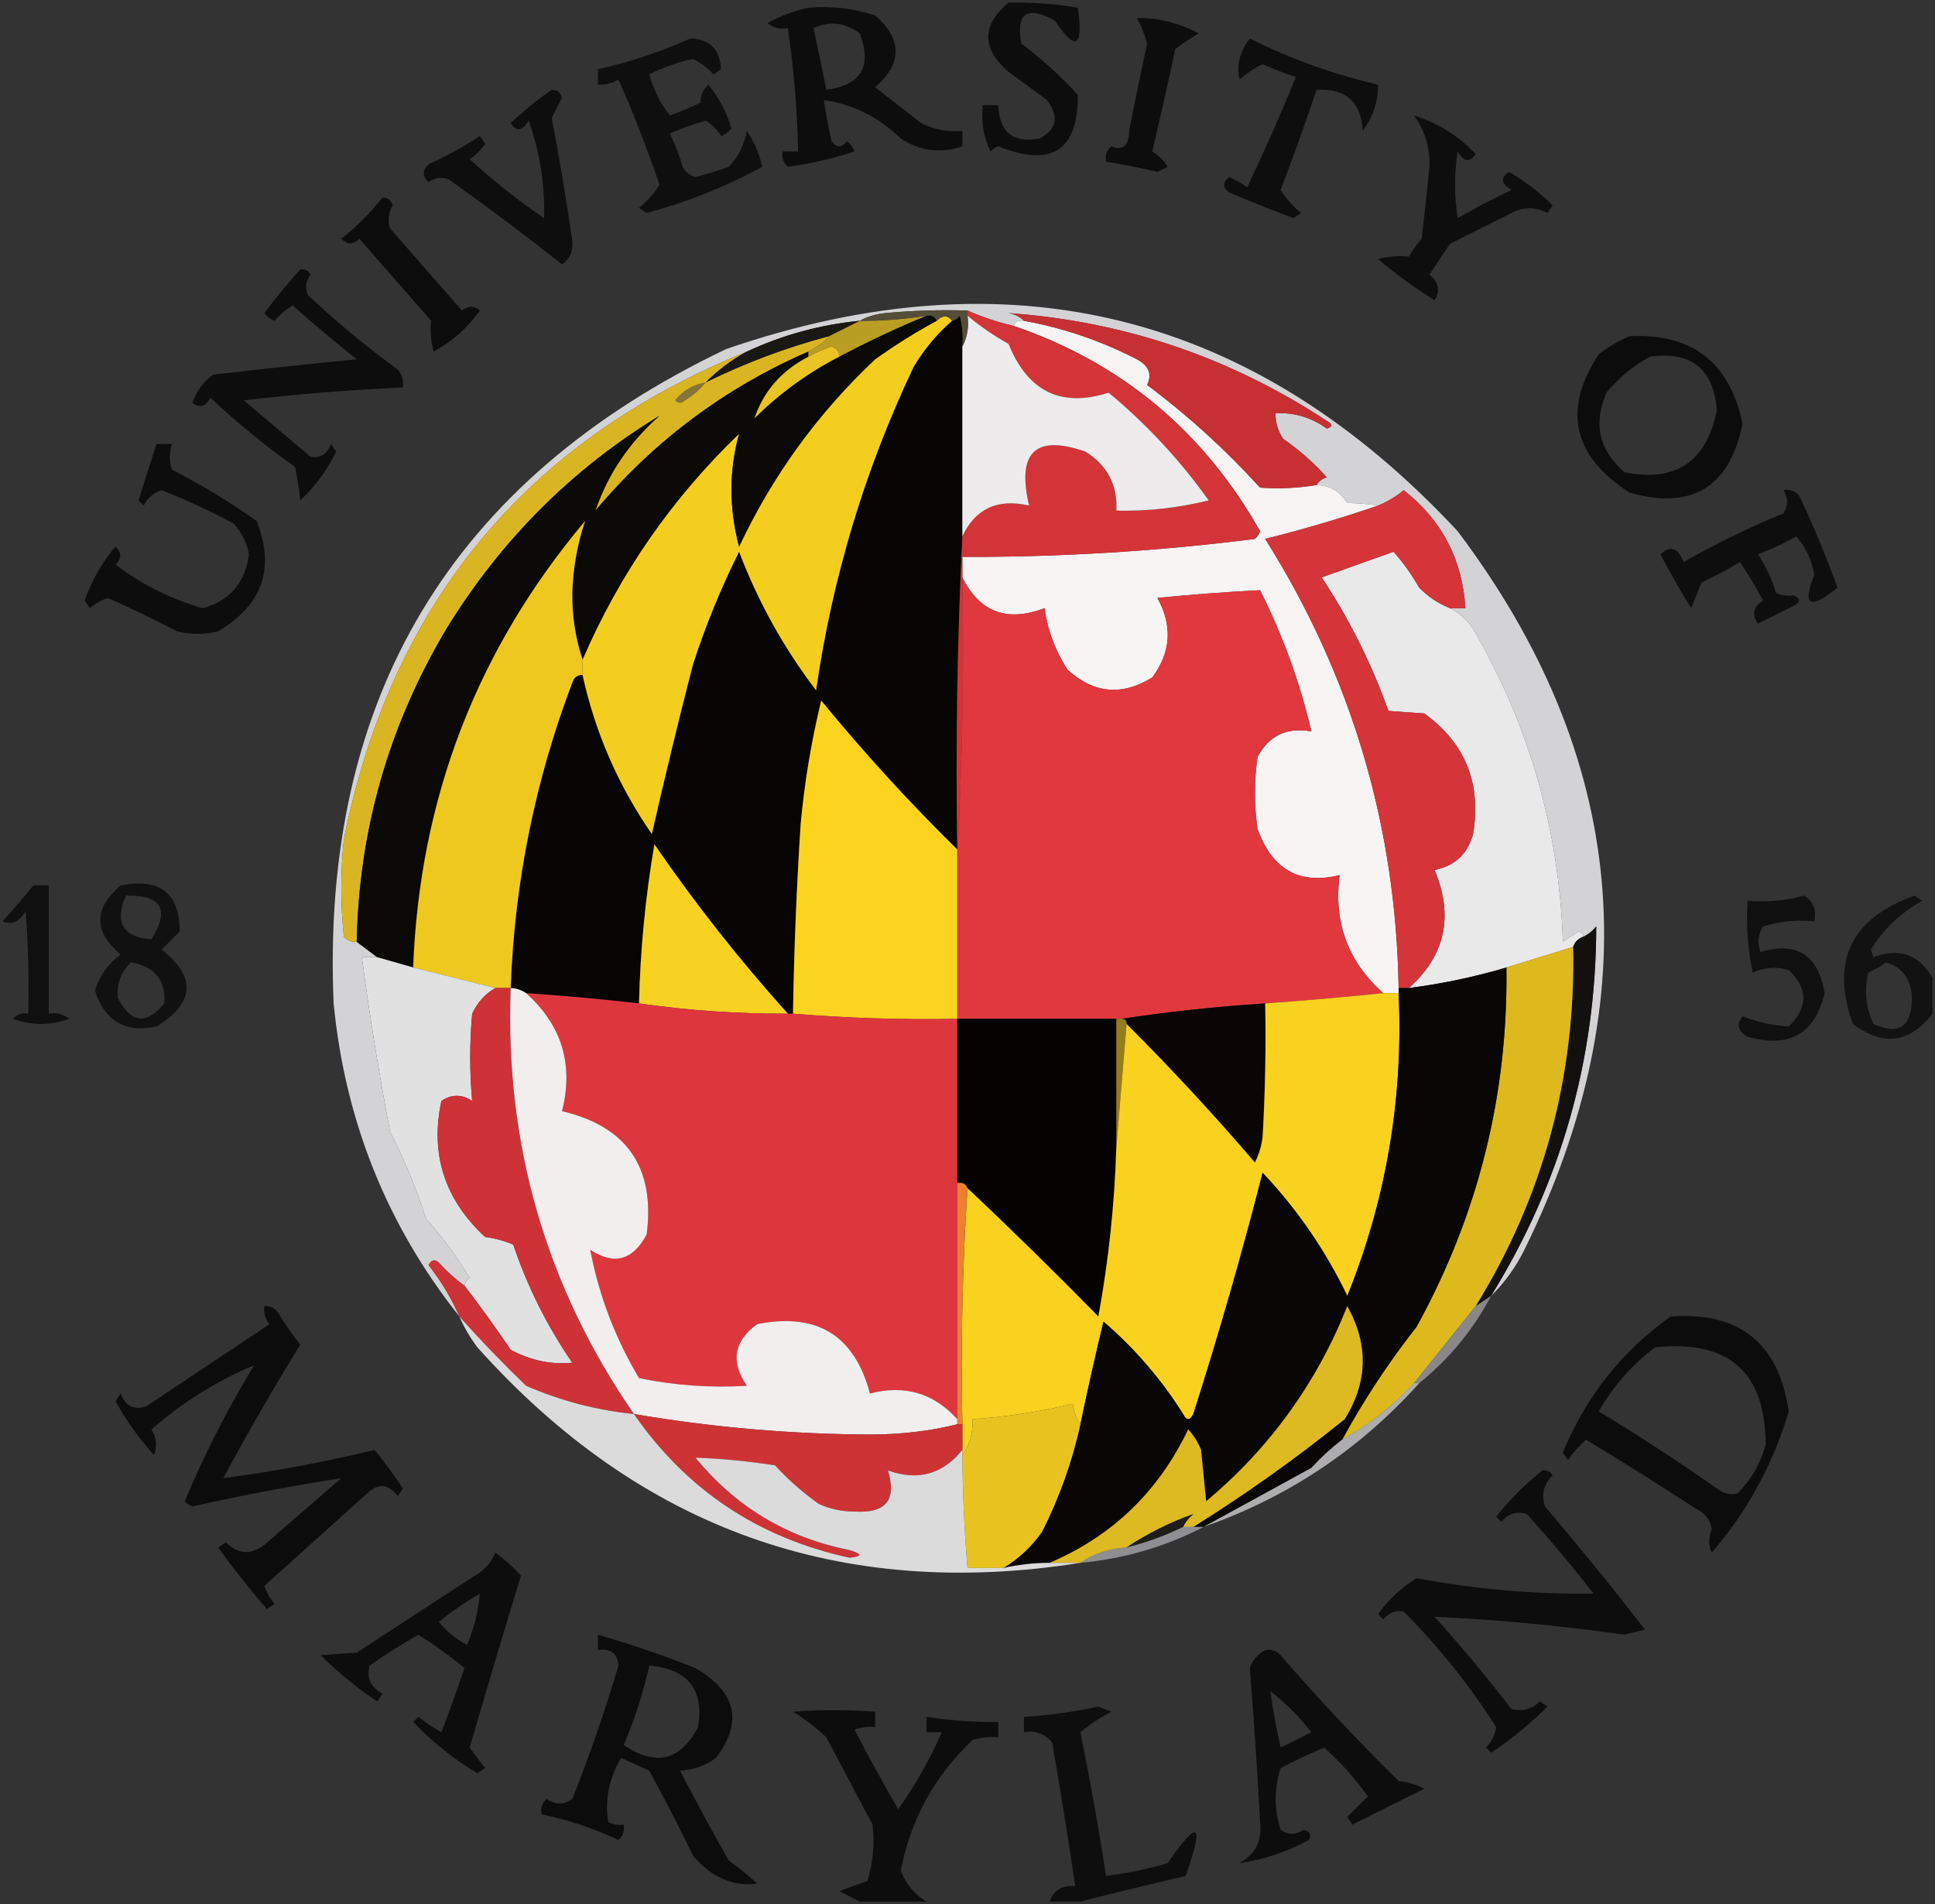<?xml version="1.0" encoding="UTF-8"?>
<!DOCTYPE svg PUBLIC "-//W3C//DTD SVG 1.1//EN" "http://www.w3.org/Graphics/SVG/1.1/DTD/svg11.dtd">
<svg xmlns="http://www.w3.org/2000/svg" version="1.1" width="377px" height="371px" style="shape-rendering:geometricPrecision; text-rendering:geometricPrecision; image-rendering:optimizeQuality; fill-rule:evenodd; clip-rule:evenodd" xmlns:xlink="http://www.w3.org/1999/xlink">
<rect width="100%" height="100%" fill="#333333" stroke="none"/>
<g><path style="opacity:0.745" fill="#000000" d="M 196.5,0.5 C 201.303,0.437 205.803,0.77 210,1.5C 211.111,9.318 209.611,10.152 205.5,4C 200.064,1.049 197.897,2.549 199,8.5C 202.966,11.464 206.633,14.797 210,18.5C 210.057,29.355 204.89,32.688 194.5,28.5C 193.914,28.709 193.414,29.043 193,29.5C 191.608,26.722 191.108,23.722 191.5,20.5C 192.5,20.5 193.5,20.5 194.5,20.5C 194.688,25.757 197.355,27.924 202.5,27C 205.902,25.214 206.402,22.714 204,19.5C 201.5,17.667 199,15.833 196.5,14C 191.234,9.419 191.234,4.919 196.5,0.5 Z"/></g>
<g><path style="opacity:0.742" fill="#000000" d="M 157.5,1.5 C 161.967,1.133 166.3,1.633 170.5,3C 175.833,7.667 175.833,12.333 170.5,17C 173.5,19.333 176.5,21.667 179.5,24C 182.014,25.253 184.68,25.753 187.5,25.5C 187.5,26.5 187.5,27.5 187.5,28.5C 183.298,29.954 179.298,29.454 175.5,27C 171.201,22.814 166.201,20.314 160.5,19.5C 160.933,22.166 161.433,24.832 162,27.5C 163,28.833 164,28.833 165,27.5C 165.692,28.025 166.192,28.692 166.5,29.5C 162.265,30.905 157.932,31.905 153.5,32.5C 152.614,31.675 152.281,30.675 152.5,29.5C 153.5,29.5 154.5,29.5 155.5,29.5C 155.328,21.455 154.661,13.455 153.5,5.5C 152.022,5.762 150.689,5.429 149.5,4.5C 152.092,3.083 154.759,2.083 157.5,1.5 Z M 158.5,5.5 C 161.595,4.034 164.595,4.368 167.5,6.5C 169.957,12.921 167.79,16.587 161,17.5C 160.161,13.363 159.327,9.363 158.5,5.5 Z"/></g>
<g><path style="opacity:0.749" fill="#000000" d="M 221.5,3.5 C 225.806,3.492 229.806,4.492 233.5,6.5C 232.029,7.417 230.529,8.417 229,9.5C 227.562,16.192 226.062,22.858 224.5,29.5C 225.737,30.281 226.737,31.281 227.5,32.5C 226.833,32.833 226.167,33.167 225.5,33.5C 222.18,32.703 218.846,32.036 215.5,31.5C 215.281,30.325 215.614,29.325 216.5,28.5C 218.784,29.416 219.951,28.416 220,25.5C 221.103,19.818 222.27,14.152 223.5,8.5C 223.014,6.696 222.347,5.029 221.5,3.5 Z"/></g>
<g><path style="opacity:0.711" fill="#000000" d="M 134.5,7.5 C 138.241,7.587 140.241,9.587 140.5,13.5C 140,13.833 139.5,14.167 139,14.5C 137.864,13.217 136.531,12.217 135,11.5C 132.016,12.12 129.182,13.12 126.5,14.5C 127.306,17.446 128.639,20.112 130.5,22.5C 132.541,21.764 134.541,20.931 136.5,20C 136.446,18.649 136.946,17.482 138,16.5C 140.057,18.979 141.557,21.812 142.5,25C 141.975,25.692 141.308,26.192 140.5,26.5C 139.719,25.263 138.719,24.263 137.5,23.5C 135.111,24.18 132.778,25.014 130.5,26C 131.525,28.072 132.358,30.238 133,32.5C 133.519,33.516 134.353,34.182 135.5,34.5C 137.697,33.934 139.864,33.268 142,32.5C 143.836,30.585 145.002,28.252 145.5,25.5C 146.949,27.611 147.949,29.944 148.5,32.5C 141.464,36.352 133.964,39.352 126,41.5C 125.5,41.167 125,40.833 124.5,40.5C 126.097,39.209 127.43,37.709 128.5,36C 126.118,29.015 123.451,22.181 120.5,15.5C 119.264,16.246 117.93,16.579 116.5,16.5C 116.5,15.5 116.5,14.5 116.5,13.5C 122.784,12.072 128.784,10.072 134.5,7.5 Z"/></g>
<g><path style="opacity:0.723" fill="#000000" d="M 243.5,7.5 C 251.468,11.489 259.801,14.489 268.5,16.5C 268.494,19.85 267.494,22.85 265.5,25.5C 265.199,19.844 262.199,17.177 256.5,17.5C 254.327,24.022 251.993,30.522 249.5,37C 250.57,38.709 251.903,40.209 253.5,41.5C 253,41.833 252.5,42.167 252,42.5C 247.793,40.931 243.627,39.264 239.5,37.5C 238.167,36.5 238.167,35.5 239.5,34.5C 240.748,35.04 241.915,35.707 243,36.5C 246.357,29.434 249.524,22.267 252.5,15C 250.278,14.305 248.111,13.472 246,12.5C 244.374,13.289 242.874,14.289 241.5,15.5C 240.883,12.667 241.55,10 243.5,7.5 Z"/></g>
<g><path style="opacity:0.73" fill="#000000" d="M 107.5,17.5 C 108.497,17.47 109.164,17.97 109.5,19C 108.833,20.333 108.167,21.667 107.5,23C 109.019,30.963 110.352,38.963 111.5,47C 111.691,48.973 111.024,50.473 109.5,51.5C 102.308,45.808 94.975,40.308 87.5,35C 86.101,34.405 84.768,34.572 83.5,35.5C 82.269,34.349 82.269,33.183 83.5,32C 86.994,30.421 90.327,28.587 93.5,26.5C 93.833,27 94.167,27.5 94.5,28C 93.728,29.221 92.728,30.221 91.5,31C 96.06,35.194 100.894,39.028 106,42.5C 106.184,35.941 105.184,29.607 103,23.5C 101.815,25.559 100.648,25.726 99.5,24C 102.022,21.583 104.688,19.417 107.5,17.5 Z"/></g>
<g><path style="opacity:0.729" fill="#000000" d="M 275.5,22.5 C 280.12,23.942 284.12,26.442 287.5,30C 286.352,31.726 285.185,31.559 284,29.5C 283.333,33.833 283.333,38.167 284,42.5C 287.453,40.524 290.953,38.691 294.5,37C 292.441,35.815 292.274,34.648 294,33.5C 297.117,35.307 299.95,37.474 302.5,40C 302.167,40.5 301.833,41 301.5,41.5C 299.568,40.48 297.568,40.313 295.5,41C 291.158,43.171 286.824,45.338 282.5,47.5C 281.167,49.5 279.833,51.5 278.5,53.5C 280.333,54.968 280.666,56.635 279.5,58.5C 275.618,56.066 271.952,53.399 268.5,50.5C 270.413,49.949 272.413,49.782 274.5,50C 275.211,48.745 276.044,47.579 277,46.5C 277.537,41.837 278.037,37.171 278.5,32.5C 278.626,28.772 277.626,25.439 275.5,22.5 Z"/></g>
<g><path style="opacity:0.756" fill="#000000" d="M 74.5,38.5 C 75.497,38.47 76.164,38.97 76.5,40C 75.671,41.465 75.504,42.965 76,44.5C 80.675,49.866 85.341,55.199 90,60.5C 91.3,59.548 92.467,59.548 93.5,60.5C 91.105,63.861 88.105,66.528 84.5,68.5C 83.949,66.587 83.782,64.587 84,62.5C 79.333,57.167 74.667,51.833 70,46.5C 68.817,47.731 67.651,47.731 66.5,46.5C 69.494,44.173 72.161,41.506 74.5,38.5 Z"/></g>
<g><path style="opacity:0.738" fill="#000000" d="M 58.5,52.5 C 59.376,52.369 60.043,52.703 60.5,53.5C 59.572,54.768 59.405,56.101 60,57.5C 65.542,62.711 71.375,67.544 77.5,72C 78.337,73.011 78.67,74.178 78.5,75.5C 68.138,75.96 57.804,76.793 47.5,78C 51.833,81.667 56.167,85.333 60.5,89C 62.391,89.309 63.725,88.475 64.5,86.5C 64.833,87 65.167,87.5 65.5,88C 63.76,91.578 61.427,94.744 58.5,97.5C 58.266,95.339 57.932,93.172 57.5,91C 51.709,86.878 46.209,82.378 41,77.5C 40.035,79.26 38.868,79.594 37.5,78.5C 38.253,76.247 39.586,74.413 41.5,73C 50.818,71.917 60.152,70.917 69.5,70C 65.241,66.619 61.074,63.119 57,59.5C 55.686,60.313 54.52,61.313 53.5,62.5C 52.692,62.192 52.025,61.692 51.5,61C 53.722,58.044 56.055,55.211 58.5,52.5 Z"/></g>
<g><path style="opacity:0.754" fill="#000000" d="M 317.5,65.5 C 329.624,64.902 336.958,70.569 339.5,82.5C 337.035,94.9 329.702,99.4 317.5,96C 306.397,88.806 304.397,79.806 311.5,69C 313.432,67.541 315.432,66.375 317.5,65.5 Z M 321.5,69.5 C 329.565,68.399 333.898,71.899 334.5,80C 332.432,90.027 326.432,94.027 316.5,92C 311.536,87.728 310.37,82.561 313,76.5C 315.441,73.546 318.275,71.213 321.5,69.5 Z"/></g>
<g><path style="opacity:0.741" fill="#000000" d="M 30.5,86.5 C 31.5,86.5 32.5,86.5 33.5,86.5C 32.948,88.331 32.948,89.997 33.5,91.5C 39.249,94.457 44.749,97.79 50,101.5C 53.658,110.705 51.158,117.872 42.5,123C 39.833,123.667 37.167,123.667 34.5,123C 30.061,120.697 25.561,118.53 21,116.5C 19.715,116.95 18.548,117.617 17.5,118.5C 17.167,118 16.833,117.5 16.5,117C 17.876,113.073 19.876,109.573 22.5,106.5C 23.731,107.651 23.731,108.817 22.5,110C 27.614,113.89 33.281,116.724 39.5,118.5C 44.793,117.036 47.793,113.536 48.5,108C 48.066,105.684 47.066,103.684 45.5,102C 40.948,99.557 36.282,97.39 31.5,95.5C 29.912,96.01 28.745,97.01 28,98.5C 27.667,98.167 27.333,97.833 27,97.5C 28.113,93.91 29.279,90.244 30.5,86.5 Z"/></g>
<g><path style="opacity:0.73" fill="#000000" d="M 347.5,95.5 C 348.675,95.281 349.675,95.614 350.5,96.5C 353.341,102.496 355.841,108.496 358,114.5C 352.563,118.877 351.063,118.044 353.5,112C 353.007,109.181 351.84,106.681 350,104.5C 347.602,105.856 345.102,107.023 342.5,108C 344.068,110.304 345.235,112.804 346,115.5C 347.008,115.982 348.175,116.148 349.5,116C 350.833,116.667 350.833,117.333 349.5,118C 347.167,119.167 344.833,120.333 342.5,121.5C 341.246,119.741 341.579,118.241 343.5,117C 342.126,114.417 340.626,111.917 339,109.5C 336.579,110.961 334.079,112.294 331.5,113.5C 330.833,115.167 330.167,116.833 329.5,118.5C 327.374,115.081 325.374,111.581 323.5,108C 325.464,106.206 326.964,106.706 328,109.5C 334.301,105.933 340.801,102.766 347.5,100C 348.413,98.586 348.413,97.086 347.5,95.5 Z"/></g>
<g><path style="opacity:1" fill="#d3d3d5" d="M 290.5,252.5 C 304.119,230.472 310.952,206.472 311,180.5C 310.292,181.381 309.458,182.047 308.5,182.5C 308.44,181.957 308.107,181.624 307.5,181.5C 306.5,182.167 305.5,182.833 304.5,183.5C 303.796,161.681 297.962,141.348 287,122.5C 285.804,120.714 284.304,119.381 282.5,118.5C 283.5,118.5 284.5,118.5 285.5,118.5C 284.941,109.049 280.941,101.383 273.5,95.5C 271.971,96.763 270.305,97.763 268.5,98.5C 266.724,98.206 264.724,98.04 262.5,98C 261.084,95.736 259.084,94.569 256.5,94.5C 256.918,93.778 257.584,93.278 258.5,93C 255.948,90.147 253.115,87.647 250,85.5C 248.991,83.975 248.491,82.308 248.5,80.5C 252.169,80.332 255.502,81.332 258.5,83.5C 259.696,83.154 259.696,82.654 258.5,82C 239.643,69.603 218.976,62.603 196.5,61C 197.737,61.232 198.737,61.732 199.5,62.5C 198.508,62.328 197.842,62.662 197.5,63.5C 194.406,62.787 191.406,61.787 188.5,60.5C 183.156,60.334 177.823,60.501 172.5,61C 170.618,61.198 168.952,61.698 167.5,62.5C 159.809,63.256 152.475,65.256 145.5,68.5C 102.379,86.033 76.212,117.7 67,163.5C 66.333,169.833 66.333,176.167 67,182.5C 67.671,183.252 68.504,183.586 69.5,183.5C 70.833,184.5 72.167,185.5 73.5,186.5C 72.5,186.5 71.5,186.5 70.5,186.5C 72.004,197.856 73.837,209.19 76,220.5C 78.835,225.988 81.168,231.655 83,237.5C 86.248,241.073 89.081,244.907 91.5,249C 90.944,249.383 90.611,249.883 90.5,250.5C 88.704,249.207 87.037,247.707 85.5,246C 84.668,245.312 84.002,245.479 83.5,246.5C 85.952,249.606 87.952,252.939 89.5,256.5C 75.401,238.737 67.235,218.403 65,195.5C 62.474,136.034 87.974,93.534 141.5,68C 196.758,48.982 244.258,60.816 284,103.5C 317.054,147.379 321.387,194.046 297,243.5C 295.301,246.921 293.135,249.921 290.5,252.5 Z"/></g>
<g><path style="opacity:1" fill="#e9e9ea" d="M 282.5,118.5 C 284.304,119.381 285.804,120.714 287,122.5C 297.962,141.348 303.796,161.681 304.5,183.5C 305.5,182.833 306.5,182.167 307.5,181.5C 308.107,181.624 308.44,181.957 308.5,182.5C 307.5,182.833 306.833,183.5 306.5,184.5C 302.167,185.833 297.833,187.167 293.5,188.5C 287.285,190.343 280.951,191.677 274.5,192.5C 281.587,186.161 283.254,178.494 279.5,169.5C 283.431,168.737 285.931,166.403 287,162.5C 288.651,152.646 285.485,144.813 277.5,139C 275.005,138.843 272.672,138.676 270.5,138.5C 267.221,129.276 262.888,120.609 257.5,112.5C 262.145,110.837 266.812,109.17 271.5,107.5C 273.4,109.619 275.066,111.953 276.5,114.5C 278.264,116.278 280.264,117.611 282.5,118.5 Z"/></g>
<g><path style="opacity:1" fill="#d9b522" d="M 161.5,65.5 C 160.797,66.469 159.463,67.469 157.5,68.5C 141.255,75.575 127.422,85.908 116,99.5C 118.428,92.361 122.595,86.195 128.5,81C 111.475,91.358 97.641,105.192 87,122.5C 75.774,141.338 69.941,161.671 69.5,183.5C 68.504,183.586 67.671,183.252 67,182.5C 66.333,176.167 66.333,169.833 67,163.5C 76.212,117.7 102.379,86.033 145.5,68.5C 142.55,70.115 139.884,72.115 137.5,74.5C 145.202,70.71 153.202,67.71 161.5,65.5 Z"/></g>
<g><path style="opacity:1" fill="#060503" d="M 187.5,67.5 C 187.5,79.833 187.5,92.167 187.5,104.5C 186.512,124.758 186.179,145.091 186.5,165.5C 177.164,156.329 168.33,146.662 160,136.5C 158.087,144.371 156.753,152.371 156,160.5C 155.202,172.824 154.702,185.157 154.5,197.5C 154.167,197.5 153.833,197.5 153.5,197.5C 144.119,187.075 135.452,176.075 127.5,164.5C 125.75,174.746 124.75,185.08 124.5,195.5C 117.183,194.669 109.849,194.002 102.5,193.5C 101.609,192.89 100.609,192.557 99.5,192.5C 100.233,172.003 104.233,152.169 111.5,133C 111.836,131.97 112.503,131.47 113.5,131.5C 115.966,142.734 120.466,153.067 127,162.5C 129.513,151.447 132.18,140.447 135,129.5C 137.447,121.939 140.447,114.606 144,107.5C 147.703,117.242 152.703,126.242 159,134.5C 162.17,112.508 168.503,91.508 178,71.5C 180.042,68.059 182.542,65.059 185.5,62.5C 186.117,62.389 186.617,62.056 187,61.5C 187.495,63.473 187.662,65.473 187.5,67.5 Z"/></g>
<g><path style="opacity:1" fill="#f7f4f3" d="M 199.5,62.5 C 207.18,63.893 214.513,66.393 221.5,70C 223.833,71.243 224.5,72.909 223.5,75C 231.432,80.928 238.765,87.595 245.5,95C 249.17,95.279 252.837,95.112 256.5,94.5C 259.084,94.569 261.084,95.736 262.5,98C 264.724,98.04 266.724,98.206 268.5,98.5C 261.293,100.97 253.959,103.137 246.5,105C 263.305,131.714 271.972,160.88 272.5,192.5C 272.5,192.833 272.5,193.167 272.5,193.5C 271.5,193.5 270.5,193.5 269.5,193.5C 262.623,187.373 259.79,179.707 261,170.5C 253.194,172.435 247.861,169.435 245,161.5C 244.333,156.833 244.333,152.167 245,147.5C 247.22,143.308 250.72,141.641 255.5,142.5C 253.26,132.949 249.927,123.782 245.5,115C 238.853,115.329 232.187,115.829 225.5,116.5C 228.486,121.896 228.152,127.063 224.5,132C 218.611,135.634 213.111,135.134 208,130.5C 205.619,126.86 204.119,122.86 203.5,118.5C 196.18,121.275 190.847,119.275 187.5,112.5C 187.5,111.167 187.5,109.833 187.5,108.5C 206.574,108.566 225.574,107.399 244.5,105C 244.957,104.586 245.291,104.086 245.5,103.5C 234.517,84.027 218.517,70.693 197.5,63.5C 197.842,62.662 198.508,62.328 199.5,62.5 Z"/></g>
<g><path style="opacity:1" fill="#d53539" d="M 282.5,118.5 C 280.264,117.611 278.264,116.278 276.5,114.5C 275.066,111.953 273.4,109.619 271.5,107.5C 266.812,109.17 262.145,110.837 257.5,112.5C 262.888,120.609 267.221,129.276 270.5,138.5C 272.672,138.676 275.005,138.843 277.5,139C 285.485,144.813 288.651,152.646 287,162.5C 285.931,166.403 283.431,168.737 279.5,169.5C 283.254,178.494 281.587,186.161 274.5,192.5C 273.833,192.5 273.167,192.5 272.5,192.5C 271.972,160.88 263.305,131.714 246.5,105C 253.959,103.137 261.293,100.97 268.5,98.5C 270.305,97.763 271.971,96.763 273.5,95.5C 280.941,101.383 284.941,109.049 285.5,118.5C 284.5,118.5 283.5,118.5 282.5,118.5 Z"/></g>
<g><path style="opacity:1" fill="#f3ce1f" d="M 185.5,62.5 C 182.542,65.059 180.042,68.059 178,71.5C 168.503,91.508 162.17,112.508 159,134.5C 152.703,126.242 147.703,117.242 144,107.5C 140.447,114.606 137.447,121.939 135,129.5C 132.18,140.447 129.513,151.447 127,162.5C 120.466,153.067 115.966,142.734 113.5,131.5C 113.5,130.5 113.5,129.5 113.5,128.5C 120.717,111.784 130.884,97.117 144,84.5C 142.016,91.732 142.016,99.065 144,106.5C 150.512,92.654 159.345,80.487 170.5,70C 174.36,67.239 178.36,64.739 182.5,62.5C 183.652,61.375 184.652,61.375 185.5,62.5 Z"/></g>
<g><path style="opacity:1" fill="#d23438" d="M 188.5,61.5 C 188.5,61.167 188.5,60.833 188.5,60.5C 191.406,61.787 194.406,62.787 197.5,63.5C 218.517,70.693 234.517,84.027 245.5,103.5C 245.291,104.086 244.957,104.586 244.5,105C 225.574,107.399 206.574,108.566 187.5,108.5C 187.5,109.833 187.5,111.167 187.5,112.5C 187.83,130.674 187.497,148.674 186.5,166.5C 186.5,166.167 186.5,165.833 186.5,165.5C 186.179,145.091 186.512,124.758 187.5,104.5C 190.045,99.094 194.378,97.094 200.5,98.5C 198.064,88.096 201.731,84.596 211.5,88C 215.762,90.691 217.762,94.524 217.5,99.5C 223.59,99.624 229.59,98.958 235.5,97.5C 229.911,89.656 223.411,82.656 216,76.5C 206.759,79.466 200.259,76.299 196.5,67C 193.631,65.404 190.964,63.57 188.5,61.5 Z"/></g>
<g><path style="opacity:1" fill="#0a0906" d="M 180.5,61.5 C 181.492,61.328 182.158,61.662 182.5,62.5C 178.36,64.739 174.36,67.239 170.5,70C 159.345,80.487 150.512,92.654 144,106.5C 142.016,99.065 142.016,91.732 144,84.5C 130.884,97.117 120.717,111.784 113.5,128.5C 112.126,124.412 111.459,120.079 111.5,115.5C 111.669,110.593 112.502,105.927 114,101.5C 92.915,126.575 81.748,155.575 80.5,188.5C 78.167,187.833 75.833,187.167 73.5,186.5C 72.167,185.5 70.833,184.5 69.5,183.5C 69.941,161.671 75.774,141.338 87,122.5C 97.641,105.192 111.475,91.358 128.5,81C 122.595,86.195 118.428,92.361 116,99.5C 127.422,85.908 141.255,75.575 157.5,68.5C 157.5,68.833 157.5,69.167 157.5,69.5C 152.279,72.207 148.779,76.207 147,81.5C 151.91,76.634 157.41,72.634 163.5,69.5C 169.08,66.542 174.746,63.876 180.5,61.5 Z"/></g>
<g><path style="opacity:1" fill="#c63033" d="M 256.5,94.5 C 252.837,95.112 249.17,95.279 245.5,95C 238.765,87.595 231.432,80.928 223.5,75C 224.5,72.909 223.833,71.243 221.5,70C 214.513,66.393 207.18,63.893 199.5,62.5C 198.737,61.732 197.737,61.232 196.5,61C 218.976,62.603 239.643,69.603 258.5,82C 259.696,82.654 259.696,83.154 258.5,83.5C 255.502,81.332 252.169,80.332 248.5,80.5C 248.491,82.308 248.991,83.975 250,85.5C 253.115,87.647 255.948,90.147 258.5,93C 257.584,93.278 256.918,93.778 256.5,94.5 Z"/></g>
<g><path style="opacity:1" fill="#867537" d="M 137.5,74.5 C 136.426,75.885 135.093,77.051 133.5,78C 132.833,78.667 132.167,78.667 131.5,78C 133.063,76.053 135.063,74.886 137.5,74.5 Z"/></g>
<g><path style="opacity:1" fill="#edebeb" d="M 188.5,61.5 C 190.964,63.57 193.631,65.404 196.5,67C 200.259,76.299 206.759,79.466 216,76.5C 223.411,82.656 229.911,89.656 235.5,97.5C 229.59,98.958 223.59,99.624 217.5,99.5C 217.762,94.524 215.762,90.691 211.5,88C 201.731,84.596 198.064,88.096 200.5,98.5C 194.378,97.094 190.045,99.094 187.5,104.5C 187.5,92.167 187.5,79.833 187.5,67.5C 188.461,65.735 188.795,63.735 188.5,61.5 Z"/></g>
<g><path style="opacity:1" fill="#e8c425" d="M 163.5,69.5 C 157.41,72.634 151.91,76.634 147,81.5C 148.779,76.207 152.279,72.207 157.5,69.5C 158.915,68.711 160.415,68.044 162,67.5C 163.03,67.836 163.53,68.503 163.5,69.5 Z"/></g>
<g><path style="opacity:1" fill="#ba9d23" d="M 180.5,61.5 C 174.746,63.876 169.08,66.542 163.5,69.5C 163.53,68.503 163.03,67.836 162,67.5C 160.415,68.044 158.915,68.711 157.5,69.5C 157.5,69.167 157.5,68.833 157.5,68.5C 159.463,67.469 160.797,66.469 161.5,65.5C 163.5,64.5 165.5,63.5 167.5,62.5C 171.869,62.533 176.202,62.2 180.5,61.5 Z"/></g>
<g><path style="opacity:1" fill="#1a1813" d="M 167.5,62.5 C 165.5,63.5 163.5,64.5 161.5,65.5C 153.202,67.71 145.202,70.71 137.5,74.5C 139.884,72.115 142.55,70.115 145.5,68.5C 152.475,65.256 159.809,63.256 167.5,62.5 Z"/></g>
<g><path style="opacity:1" fill="#534d39" d="M 188.5,60.5 C 188.5,60.833 188.5,61.167 188.5,61.5C 188.795,63.735 188.461,65.735 187.5,67.5C 187.662,65.473 187.495,63.473 187,61.5C 186.617,62.056 186.117,62.389 185.5,62.5C 184.652,61.375 183.652,61.375 182.5,62.5C 182.158,61.662 181.492,61.328 180.5,61.5C 176.202,62.2 171.869,62.533 167.5,62.5C 168.952,61.698 170.618,61.198 172.5,61C 177.823,60.501 183.156,60.334 188.5,60.5 Z"/></g>
<g><path style="opacity:1" fill="#eec81f" d="M 113.5,128.5 C 113.5,129.5 113.5,130.5 113.5,131.5C 112.503,131.47 111.836,131.97 111.5,133C 104.233,152.169 100.233,172.003 99.5,192.5C 98.5,192.5 97.5,192.5 96.5,192.5C 91.257,191.174 85.923,189.841 80.5,188.5C 81.748,155.575 92.915,126.575 114,101.5C 112.502,105.927 111.669,110.593 111.5,115.5C 111.459,120.079 112.126,124.412 113.5,128.5 Z"/></g>
<g><path style="opacity:1" fill="#e1383e" d="M 187.5,112.5 C 190.847,119.275 196.18,121.275 203.5,118.5C 204.119,122.86 205.619,126.86 208,130.5C 213.111,135.134 218.611,135.634 224.5,132C 228.152,127.063 228.486,121.896 225.5,116.5C 232.187,115.829 238.853,115.329 245.5,115C 249.927,123.782 253.26,132.949 255.5,142.5C 250.72,141.641 247.22,143.308 245,147.5C 244.333,152.167 244.333,156.833 245,161.5C 247.861,169.435 253.194,172.435 261,170.5C 259.79,179.707 262.623,187.373 269.5,193.5C 261.846,194.287 254.179,194.953 246.5,195.5C 237.004,196.112 227.67,197.112 218.5,198.5C 218.167,198.5 217.833,198.5 217.5,198.5C 207.167,198.5 196.833,198.5 186.5,198.5C 186.5,187.833 186.5,177.167 186.5,166.5C 187.497,148.674 187.83,130.674 187.5,112.5 Z"/></g>
<g><path style="opacity:1" fill="#fcd41e" d="M 186.5,165.5 C 186.5,165.833 186.5,166.167 186.5,166.5C 186.5,177.167 186.5,187.833 186.5,198.5C 175.806,198.709 165.14,198.375 154.5,197.5C 154.702,185.157 155.202,172.824 156,160.5C 156.753,152.371 158.087,144.371 160,136.5C 168.33,146.662 177.164,156.329 186.5,165.5 Z"/></g>
<g><path style="opacity:1" fill="#f8d221" d="M 153.5,197.5 C 143.732,197.538 134.065,196.871 124.5,195.5C 124.75,185.08 125.75,174.746 127.5,164.5C 135.452,176.075 144.119,187.075 153.5,197.5 Z"/></g>
<g><path style="opacity:0.694" fill="#000000" d="M 6.5,172.5 C 7.5,172.5 8.5,172.5 9.5,172.5C 9.5,180.833 9.5,189.167 9.5,197.5C 10.978,197.238 12.311,197.571 13.5,198.5C 9.833,199.833 6.167,199.833 2.5,198.5C 3.325,197.614 4.325,197.281 5.5,197.5C 5.666,190.825 5.5,184.158 5,177.5C 3.829,179.616 2.329,180.282 0.5,179.5C 2.662,177.14 4.662,174.807 6.5,172.5 Z"/></g>
<g><path style="opacity:0.674" fill="#000000" d="M 23.5,172.5 C 31.167,171.024 35,174.024 35,181.5C 33.833,182.667 32.667,183.833 31.5,185C 38.297,190.38 37.964,195.38 30.5,200C 24.403,201.284 20.403,198.951 18.5,193C 19.376,190.121 21.042,187.787 23.5,186C 18.221,181.503 18.221,177.003 23.5,172.5 Z M 24.5,174.5 C 31.486,174.331 33.153,177.164 29.5,183C 23.94,182.587 22.273,179.753 24.5,174.5 Z M 25.5,187.5 C 30.163,188.315 32.33,190.982 32,195.5C 28.527,199.717 25.527,199.384 23,194.5C 22.683,191.793 23.516,189.46 25.5,187.5 Z"/></g>
<g><path style="opacity:0.686" fill="#000000" d="M 351.5,174.5 C 353.256,175.552 353.923,177.219 353.5,179.5C 350.102,179.18 346.768,179.513 343.5,180.5C 342.515,182.098 342.349,183.765 343,185.5C 350.063,183.369 354.23,186.036 355.5,193.5C 353.595,201.459 348.595,204.292 340.5,202C 338.606,200.921 338.273,199.587 339.5,198C 342.34,199.132 345.34,199.798 348.5,200C 352.305,196.284 352.305,192.618 348.5,189C 346.101,188.289 343.768,188.456 341.5,189.5C 340.507,184.88 340.173,180.214 340.5,175.5C 344.371,175.815 348.038,175.482 351.5,174.5 Z"/></g>
<g><path style="opacity:0.655" fill="#000000" d="M 376.5,190.5 C 376.5,192.833 376.5,195.167 376.5,197.5C 372.079,203.25 366.913,203.917 361,199.5C 356.603,187.291 360.603,178.957 373,174.5C 373.5,174.833 374,175.167 374.5,175.5C 370.318,177.85 366.985,181.017 364.5,185C 364.667,185.5 364.833,186 365,186.5C 369.994,184.584 373.828,185.917 376.5,190.5 Z M 367.5,187.5 C 370.766,188.537 372.433,190.87 372.5,194.5C 372.444,200.074 369.944,201.741 365,199.5C 363.517,196.298 363.183,192.964 364,189.5C 365.302,188.915 366.469,188.249 367.5,187.5 Z"/></g>
<g><path style="opacity:1" fill="#131110" d="M 290.5,252.5 C 289.5,253.167 288.5,253.833 287.5,254.5C 300.679,233.125 307.012,209.792 306.5,184.5C 306.833,183.5 307.5,182.833 308.5,182.5C 309.458,182.047 310.292,181.381 311,180.5C 310.952,206.472 304.119,230.472 290.5,252.5 Z"/></g>
<g><path style="opacity:1" fill="#e1e1e2" d="M 73.5,186.5 C 75.833,187.167 78.167,187.833 80.5,188.5C 85.923,189.841 91.257,191.174 96.5,192.5C 94.525,193.646 93.025,195.313 92,197.5C 91.484,203.218 91.484,208.885 92,214.5C 90,213.167 88,213.167 86,214.5C 83.779,224.842 86.613,233.675 94.5,241C 96.433,241.251 98.266,241.751 100,242.5C 102.779,250.724 106.612,258.391 111.5,265.5C 107.441,265.921 103.441,265.087 99.5,263C 96.613,258.716 93.613,254.549 90.5,250.5C 90.611,249.883 90.944,249.383 91.5,249C 89.081,244.907 86.248,241.073 83,237.5C 81.168,231.655 78.835,225.988 76,220.5C 73.837,209.19 72.004,197.856 70.5,186.5C 71.5,186.5 72.5,186.5 73.5,186.5 Z"/></g>
<g><path style="opacity:1" fill="#ddb91e" d="M 306.5,184.5 C 307.012,209.792 300.679,233.125 287.5,254.5C 283.507,259.495 279.507,264.495 275.5,269.5C 271.388,273.953 266.722,277.62 261.5,280.5C 265.692,272.796 270.525,265.462 276,258.5C 287.989,236.724 293.823,213.391 293.5,188.5C 297.833,187.167 302.167,185.833 306.5,184.5 Z"/></g>
<g><path style="opacity:1" fill="#de363d" d="M 102.5,193.5 C 109.849,194.002 117.183,194.669 124.5,195.5C 134.065,196.871 143.732,197.538 153.5,197.5C 153.833,197.5 154.167,197.5 154.5,197.5C 165.14,198.375 175.806,198.709 186.5,198.5C 186.5,209.167 186.5,219.833 186.5,230.5C 186.5,245.833 186.5,261.167 186.5,276.5C 181.925,271.422 176.258,269.755 169.5,271.5C 166.484,260.152 159.151,255.652 147.5,258C 142.97,261.319 142.304,265.319 145.5,270C 138.447,270.435 131.447,269.935 124.5,268.5C 119.825,260.627 116.658,252.294 115,243.5C 119.658,246.564 123.325,245.564 126,240.5C 127.66,227.467 122.16,219.467 109.5,216.5C 111.802,207.406 109.468,199.74 102.5,193.5 Z"/></g>
<g><path style="opacity:1" fill="#0b0605" d="M 246.5,195.5 C 246.666,204.173 246.5,212.84 246,221.5C 245.798,223.256 245.298,224.922 244.5,226.5C 236.512,217.179 228.179,208.179 219.5,199.5C 219.5,198.833 219.167,198.5 218.5,198.5C 227.67,197.112 237.004,196.112 246.5,195.5 Z"/></g>
<g><path style="opacity:1" fill="#050302" d="M 186.5,198.5 C 196.833,198.5 207.167,198.5 217.5,198.5C 217.5,206.833 217.5,215.167 217.5,223.5C 217.158,234.604 215.992,245.604 214,256.5C 205.605,247.937 197.105,239.604 188.5,231.5C 188.158,230.662 187.492,230.328 186.5,230.5C 186.5,219.833 186.5,209.167 186.5,198.5 Z"/></g>
<g><path style="opacity:1" fill="#937d1c" d="M 217.5,198.5 C 217.833,198.5 218.167,198.5 218.5,198.5C 219.167,198.5 219.5,198.833 219.5,199.5C 218.833,207.5 218.167,215.5 217.5,223.5C 217.5,215.167 217.5,206.833 217.5,198.5 Z"/></g>
<g><path style="opacity:1" fill="#f8d21e" d="M 269.5,193.5 C 270.5,193.5 271.5,193.5 272.5,193.5C 273.438,213.946 270.104,233.613 262.5,252.5C 258.235,243.631 252.735,235.631 246,228.5C 241.976,244.257 237.476,259.924 232.5,275.5C 231.833,276.833 231.167,276.833 230.5,275.5C 226.268,268.763 221.102,262.763 215,257.5C 213.397,264.104 211.897,270.771 210.5,277.5C 209.71,276.391 209.21,275.058 209,273.5C 202.622,275.056 196.122,276.056 189.5,276.5C 189.59,279.152 188.924,281.485 187.5,283.5C 187.5,283.167 187.5,282.833 187.5,282.5C 187.5,280.833 187.5,279.167 187.5,277.5C 187.17,261.991 187.504,246.658 188.5,231.5C 197.105,239.604 205.605,247.937 214,256.5C 215.992,245.604 217.158,234.604 217.5,223.5C 218.167,215.5 218.833,207.5 219.5,199.5C 228.179,208.179 236.512,217.179 244.5,226.5C 245.298,224.922 245.798,223.256 246,221.5C 246.5,212.84 246.666,204.173 246.5,195.5C 254.179,194.953 261.846,194.287 269.5,193.5 Z"/></g>
<g><path style="opacity:1" fill="#ce3236" d="M 96.5,192.5 C 97.5,192.5 98.5,192.5 99.5,192.5C 98.354,222.934 106.354,250.6 123.5,275.5C 116.227,274.765 109.227,272.932 102.5,270C 97.936,265.605 93.602,261.105 89.5,256.5C 87.952,252.939 85.952,249.606 83.5,246.5C 84.002,245.479 84.668,245.312 85.5,246C 87.037,247.707 88.704,249.207 90.5,250.5C 93.613,254.549 96.613,258.716 99.5,263C 103.441,265.087 107.441,265.921 111.5,265.5C 106.612,258.391 102.779,250.724 100,242.5C 98.266,241.751 96.433,241.251 94.5,241C 86.613,233.675 83.779,224.842 86,214.5C 88,213.167 90,213.167 92,214.5C 91.484,208.885 91.484,203.218 92,197.5C 93.025,195.313 94.525,193.646 96.5,192.5 Z"/></g>
<g><path style="opacity:1" fill="#090705" d="M 293.5,188.5 C 293.823,213.391 287.989,236.724 276,258.5C 270.525,265.462 265.692,272.796 261.5,280.5C 259.37,282.127 257.37,283.96 255.5,286C 248.438,289.861 241.438,293.695 234.5,297.5C 233.833,297.5 233.167,297.5 232.5,297.5C 242.706,291.136 252.539,284.136 262,276.5C 266.49,269.281 266.656,261.947 262.5,254.5C 256.495,269.532 247.328,282.199 235,292.5C 234.667,289.167 234.333,285.833 234,282.5C 233.417,280.998 232.584,279.665 231.5,278.5C 225.701,290.635 216.701,299.301 204.5,304.5C 201.455,304.508 198.455,304.841 195.5,305.5C 198.431,303.739 200.931,301.406 203,298.5C 206.402,291.791 208.902,284.791 210.5,277.5C 211.897,270.771 213.397,264.104 215,257.5C 221.102,262.763 226.268,268.763 230.5,275.5C 231.167,276.833 231.833,276.833 232.5,275.5C 237.476,259.924 241.976,244.257 246,228.5C 252.735,235.631 258.235,243.631 262.5,252.5C 270.104,233.613 273.438,213.946 272.5,193.5C 272.5,193.167 272.5,192.833 272.5,192.5C 273.167,192.5 273.833,192.5 274.5,192.5C 280.951,191.677 287.285,190.343 293.5,188.5 Z"/></g>
<g><path style="opacity:1" fill="#eb802e" d="M 186.5,230.5 C 187.492,230.328 188.158,230.662 188.5,231.5C 187.504,246.658 187.17,261.991 187.5,277.5C 187.167,277.5 186.833,277.5 186.5,277.5C 186.5,277.167 186.5,276.833 186.5,276.5C 186.5,261.167 186.5,245.833 186.5,230.5 Z"/></g>
<g><path style="opacity:0.756" fill="#000000" d="M 51.5,254.5 C 52.496,254.414 53.329,254.748 54,255.5C 55.377,257.754 56.877,259.92 58.5,262C 53.247,270.503 48.247,279.17 43.5,288C 53.348,286.698 63.182,284.865 73,282.5C 74.951,284.898 76.785,287.398 78.5,290C 78.167,290.5 77.833,291 77.5,291.5C 75.681,289.089 73.681,288.922 71.5,291C 64.77,297.07 58.104,303.07 51.5,309C 51.95,310.285 52.617,311.452 53.5,312.5C 53,312.833 52.5,313.167 52,313.5C 48.667,309.663 45.501,305.663 42.5,301.5C 43,301.167 43.5,300.833 44,300.5C 46.354,302.84 48.854,303.007 51.5,301C 56.5,296.667 61.5,292.333 66.5,288C 56.847,289.497 47.18,291.33 37.5,293.5C 36.914,293.291 36.414,292.957 36,292.5C 39.774,283.454 44.274,274.621 49.5,266C 42.263,269.034 35.596,273.201 29.5,278.5C 30.485,280.098 30.651,281.765 30,283.5C 27.097,280.268 24.597,276.768 22.5,273C 22.833,272.5 23.167,272 23.5,271.5C 24.427,273.946 26.094,274.779 28.5,274C 36.5,268.667 44.5,263.333 52.5,258C 51.663,256.989 51.33,255.822 51.5,254.5 Z"/></g>
<g><path style="opacity:0.761" fill="#000000" d="M 325.5,256.5 C 338.916,255.539 346.583,261.706 348.5,275C 345.451,285.268 340.451,294.435 333.5,302.5C 332.834,301.169 332.834,299.669 333.5,298C 333.215,296.11 332.215,294.777 330.5,294C 323.418,289.375 316.251,284.875 309,280.5C 307.647,281.685 306.48,283.019 305.5,284.5C 305.167,284 304.833,283.5 304.5,283C 309.032,272.046 316.032,263.212 325.5,256.5 Z M 322.5,262.5 C 336.845,261.022 344.012,267.356 344,281.5C 342.998,285.164 341.164,288.331 338.5,291C 337.092,291.315 335.759,290.982 334.5,290C 327.004,284.751 319.337,279.751 311.5,275C 314.317,270.021 317.984,265.854 322.5,262.5 Z"/></g>
<g><path style="opacity:1" fill="#89878a" d="M 290.5,252.5 C 287.026,259.096 282.359,264.762 276.5,269.5C 276.167,269.5 275.833,269.5 275.5,269.5C 279.507,264.495 283.507,259.495 287.5,254.5C 288.5,253.833 289.5,253.167 290.5,252.5 Z"/></g>
<g><path style="opacity:1" fill="#f1eeed" d="M 99.5,192.5 C 100.609,192.557 101.609,192.89 102.5,193.5C 109.468,199.74 111.802,207.406 109.5,216.5C 122.16,219.467 127.66,227.467 126,240.5C 123.325,245.564 119.658,246.564 115,243.5C 116.658,252.294 119.825,260.627 124.5,268.5C 131.447,269.935 138.447,270.435 145.5,270C 142.304,265.319 142.97,261.319 147.5,258C 159.151,255.652 166.484,260.152 169.5,271.5C 176.258,269.755 181.925,271.422 186.5,276.5C 186.5,276.833 186.5,277.167 186.5,277.5C 181.208,278.829 175.542,279.496 169.5,279.5C 154.032,279.427 138.699,278.094 123.5,275.5C 106.354,250.6 98.354,222.934 99.5,192.5 Z"/></g>
<g><path style="opacity:1" fill="#cd3335" d="M 123.5,275.5 C 138.699,278.094 154.032,279.427 169.5,279.5C 175.542,279.496 181.208,278.829 186.5,277.5C 186.833,277.5 187.167,277.5 187.5,277.5C 187.5,279.167 187.5,280.833 187.5,282.5C 183.658,287.256 178.824,288.59 173,286.5C 174.767,292.24 172.6,294.907 166.5,294.5C 164.035,294.522 161.702,294.022 159.5,293C 156.326,290.735 153.492,288.235 151,285.5C 145.785,284.693 140.618,284.193 135.5,284C 143.353,293.593 153.353,299.593 165.5,302C 168.063,302.763 168.063,303.263 165.5,303.5C 147.775,299.645 133.775,290.312 123.5,275.5 Z"/></g>
<g><path style="opacity:1" fill="#e8c21e" d="M 210.5,277.5 C 208.902,284.791 206.402,291.791 203,298.5C 200.931,301.406 198.431,303.739 195.5,305.5C 193.167,305.5 190.833,305.5 188.5,305.5C 187.882,298.183 187.549,290.849 187.5,283.5C 188.924,281.485 189.59,279.152 189.5,276.5C 196.122,276.056 202.622,275.056 209,273.5C 209.21,275.058 209.71,276.391 210.5,277.5 Z"/></g>
<g><path style="opacity:0.75" fill="#000000" d="M 300.5,286.5 C 301.376,286.369 302.043,286.702 302.5,287.5C 300.744,289.191 300.244,291.191 301,293.5C 307.689,301.355 314.189,309.355 320.5,317.5C 319.167,317.833 317.833,318.167 316.5,318.5C 304.189,316.752 291.855,315.585 279.5,315C 284.738,320.815 289.738,326.815 294.5,333C 296.585,333.529 298.418,333.029 300,331.5C 300.5,331.833 301,332.167 301.5,332.5C 298.149,335.848 294.482,338.848 290.5,341.5C 290.167,341.167 289.833,340.833 289.5,340.5C 290.611,339.389 291.278,338.055 291.5,336.5C 286.353,328.403 280.353,320.903 273.5,314C 271.953,313.667 270.62,314.167 269.5,315.5C 269.167,315.167 268.833,314.833 268.5,314.5C 270.534,311.631 273.034,309.298 276,307.5C 287.462,309.645 298.962,310.645 310.5,310.5C 306.355,305.187 302.021,300.02 297.5,295C 295.536,294.376 293.869,294.876 292.5,296.5C 292.167,296.167 291.833,295.833 291.5,295.5C 294.215,292.118 297.215,289.118 300.5,286.5 Z"/></g>
<g><path style="opacity:1" fill="#ddb922" d="M 232.5,297.5 C 231.833,297.5 231.167,297.5 230.5,297.5C 230.953,296.542 231.619,295.708 232.5,295C 227.973,296.597 223.639,298.764 219.5,301.5C 216.145,301.69 213.145,302.69 210.5,304.5C 208.5,304.5 206.5,304.5 204.5,304.5C 216.701,299.301 225.701,290.635 231.5,278.5C 232.584,279.665 233.417,280.998 234,282.5C 234.333,285.833 234.667,289.167 235,292.5C 247.328,282.199 256.495,269.532 262.5,254.5C 266.656,261.947 266.49,269.281 262,276.5C 252.539,284.136 242.706,291.136 232.5,297.5 Z"/></g>
<g><path style="opacity:1" fill="#dbdbdc" d="M 89.5,256.5 C 93.602,261.105 97.936,265.605 102.5,270C 109.227,272.932 116.227,274.765 123.5,275.5C 133.775,290.312 147.775,299.645 165.5,303.5C 168.063,303.263 168.063,302.763 165.5,302C 153.353,299.593 143.353,293.593 135.5,284C 140.618,284.193 145.785,284.693 151,285.5C 153.492,288.235 156.326,290.735 159.5,293C 161.702,294.022 164.035,294.522 166.5,294.5C 172.6,294.907 174.767,292.24 173,286.5C 178.824,288.59 183.658,287.256 187.5,282.5C 187.5,282.833 187.5,283.167 187.5,283.5C 187.549,290.849 187.882,298.183 188.5,305.5C 190.833,305.5 193.167,305.5 195.5,305.5C 198.455,304.841 201.455,304.508 204.5,304.5C 206.5,304.5 208.5,304.5 210.5,304.5C 163.837,311.887 124.67,297.887 93,262.5C 91.579,260.595 90.412,258.595 89.5,256.5 Z"/></g>
<g><path style="opacity:0.8" fill="#ccccce" d="M 275.5,269.5 C 275.833,269.5 276.167,269.5 276.5,269.5C 264.925,282.397 250.925,291.73 234.5,297.5C 241.438,293.695 248.438,289.861 255.5,286C 257.37,283.96 259.37,282.127 261.5,280.5C 266.722,277.62 271.388,273.953 275.5,269.5 Z"/></g>
<g><path style="opacity:1" fill="#1f1d19" d="M 230.5,297.5 C 226.979,299.229 223.313,300.562 219.5,301.5C 223.639,298.764 227.973,296.597 232.5,295C 231.619,295.708 230.953,296.542 230.5,297.5 Z"/></g>
<g><path style="opacity:0.75" fill="#000000" d="M 96.5,302.5 C 98.296,303.793 99.963,305.293 101.5,307C 98.094,318.121 94.76,329.288 91.5,340.5C 92.5,341.833 93.5,343.167 94.5,344.5C 94,344.833 93.5,345.167 93,345.5C 88.387,342.72 84.22,339.387 80.5,335.5C 80.833,335.167 81.167,334.833 81.5,334.5C 82.914,335.624 84.414,336.624 86,337.5C 87.579,333.341 89.079,329.174 90.5,325C 87.64,322.64 84.64,320.473 81.5,318.5C 78.249,320.375 75.082,322.375 72,324.5C 71.403,326.924 72.237,328.757 74.5,330C 74.167,330.5 73.833,331 73.5,331.5C 69.518,328.848 65.851,325.848 62.5,322.5C 64.672,322.324 67.005,322.157 69.5,322C 77.167,317 84.833,312 92.5,307C 94.384,305.951 95.718,304.451 96.5,302.5 Z M 93.5,310.5 C 93.186,313.947 92.352,317.28 91,320.5C 88.876,319.378 87.043,317.878 85.5,316C 88.047,313.946 90.714,312.113 93.5,310.5 Z"/></g>
<g><path style="opacity:0.651" fill="#c0c0c4" d="M 230.5,297.5 C 231.167,297.5 231.833,297.5 232.5,297.5C 233.167,297.5 233.833,297.5 234.5,297.5C 227.048,301.367 219.048,303.7 210.5,304.5C 213.145,302.69 216.145,301.69 219.5,301.5C 223.313,300.562 226.979,299.229 230.5,297.5 Z"/></g>
<g><path style="opacity:0.763" fill="#000000" d="M 116.5,318.5 C 122.911,320.359 129.244,322.526 135.5,325C 143.468,329.668 144.802,335.501 139.5,342.5C 137.453,344.015 135.119,344.849 132.5,345C 135.525,350.882 138.692,356.715 142,362.5C 143.957,363.889 145.79,365.389 147.5,367C 142.718,367.597 138.551,365.764 135,361.5C 132.294,355.922 129.461,350.422 126.5,345C 124.649,344.163 122.816,343.329 121,342.5C 118.646,346.509 117.812,350.675 118.5,355C 119.448,355.483 120.448,355.649 121.5,355.5C 121.719,356.675 121.386,357.675 120.5,358.5C 115.686,356.229 110.686,354.562 105.5,353.5C 105.281,352.325 105.614,351.325 106.5,350.5C 108.198,351.681 109.865,351.681 111.5,350.5C 114.896,341.978 117.896,333.311 120.5,324.5C 120.281,322.085 118.948,321.085 116.5,321.5C 116.5,320.5 116.5,319.5 116.5,318.5 Z M 126.5,324.5 C 134.052,325.204 137.219,329.204 136,336.5C 132.614,343.044 127.78,344.21 121.5,340C 123.668,334.997 125.334,329.83 126.5,324.5 Z"/></g>
<g><path style="opacity:0.753" fill="#000000" d="M 246.5,321.5 C 247.675,321.281 248.675,321.614 249.5,322.5C 256.819,330.953 264.486,339.12 272.5,347C 274.256,347.202 275.922,347.702 277.5,348.5C 272.869,350.827 268.202,353.16 263.5,355.5C 263.167,355 262.833,354.5 262.5,354C 263.833,352.667 265.167,351.333 266.5,350C 264.05,346.547 261.217,343.38 258,340.5C 255.122,341.689 252.288,343.022 249.5,344.5C 248.23,348.516 248.23,352.516 249.5,356.5C 250.922,357.547 252.422,357.547 254,356.5C 255.257,356.85 255.591,357.517 255,358.5C 250.69,360.826 246.19,362.326 241.5,363C 244.628,361.212 245.961,358.545 245.5,355C 244.991,345.252 244.324,335.252 243.5,325C 244.071,323.401 245.071,322.234 246.5,321.5 Z M 247.5,329.5 C 250.479,331.812 253.146,334.479 255.5,337.5C 253.51,338.498 251.51,339.498 249.5,340.5C 248.687,336.838 248.021,333.172 247.5,329.5 Z"/></g>
<g><path style="opacity:0.741" fill="#000000" d="M 180.5,370.5 C 176.167,370.5 171.833,370.5 167.5,370.5C 166.282,369.839 164.949,369.172 163.5,368.5C 165.341,367.77 167.175,367.103 169,366.5C 170.106,362.878 170.439,359.211 170,355.5C 167,349.833 164,344.167 161,338.5C 158.963,336.564 156.797,334.898 154.5,333.5C 159.767,333.087 165.101,333.087 170.5,333.5C 170.5,334.5 170.5,335.5 170.5,336.5C 169.127,336.343 167.793,336.51 166.5,337C 169.206,342.247 172.04,347.414 175,352.5C 178.383,347.727 181.216,342.727 183.5,337.5C 182.5,337.5 181.5,337.5 180.5,337.5C 180.5,336.5 180.5,335.5 180.5,334.5C 185.13,335.229 189.797,335.563 194.5,335.5C 194.5,336.5 194.5,337.5 194.5,338.5C 192.801,338.34 191.134,338.506 189.5,339C 182.049,346.075 177.383,354.575 175.5,364.5C 176.565,367.135 178.232,369.135 180.5,370.5 Z"/></g>
<g><path style="opacity:0.726" fill="#000000" d="M 210.5,370.5 C 208.5,370.5 206.5,370.5 204.5,370.5C 205.3,368.259 206.966,367.259 209.5,367.5C 208.11,358.16 206.61,348.827 205,339.5C 203.599,337.808 201.766,337.141 199.5,337.5C 199.5,336.5 199.5,335.5 199.5,334.5C 204.378,334.215 209.211,333.548 214,332.5C 214.833,332.833 215.667,333.167 216.5,333.5C 214.322,334.657 212.322,335.99 210.5,337.5C 212.382,346.793 214.049,356.126 215.5,365.5C 219.56,364.99 223.56,364.156 227.5,363C 233.524,354.244 234.691,355.078 231,365.5C 224.06,367.122 217.227,368.789 210.5,370.5 Z"/></g>
</svg>
